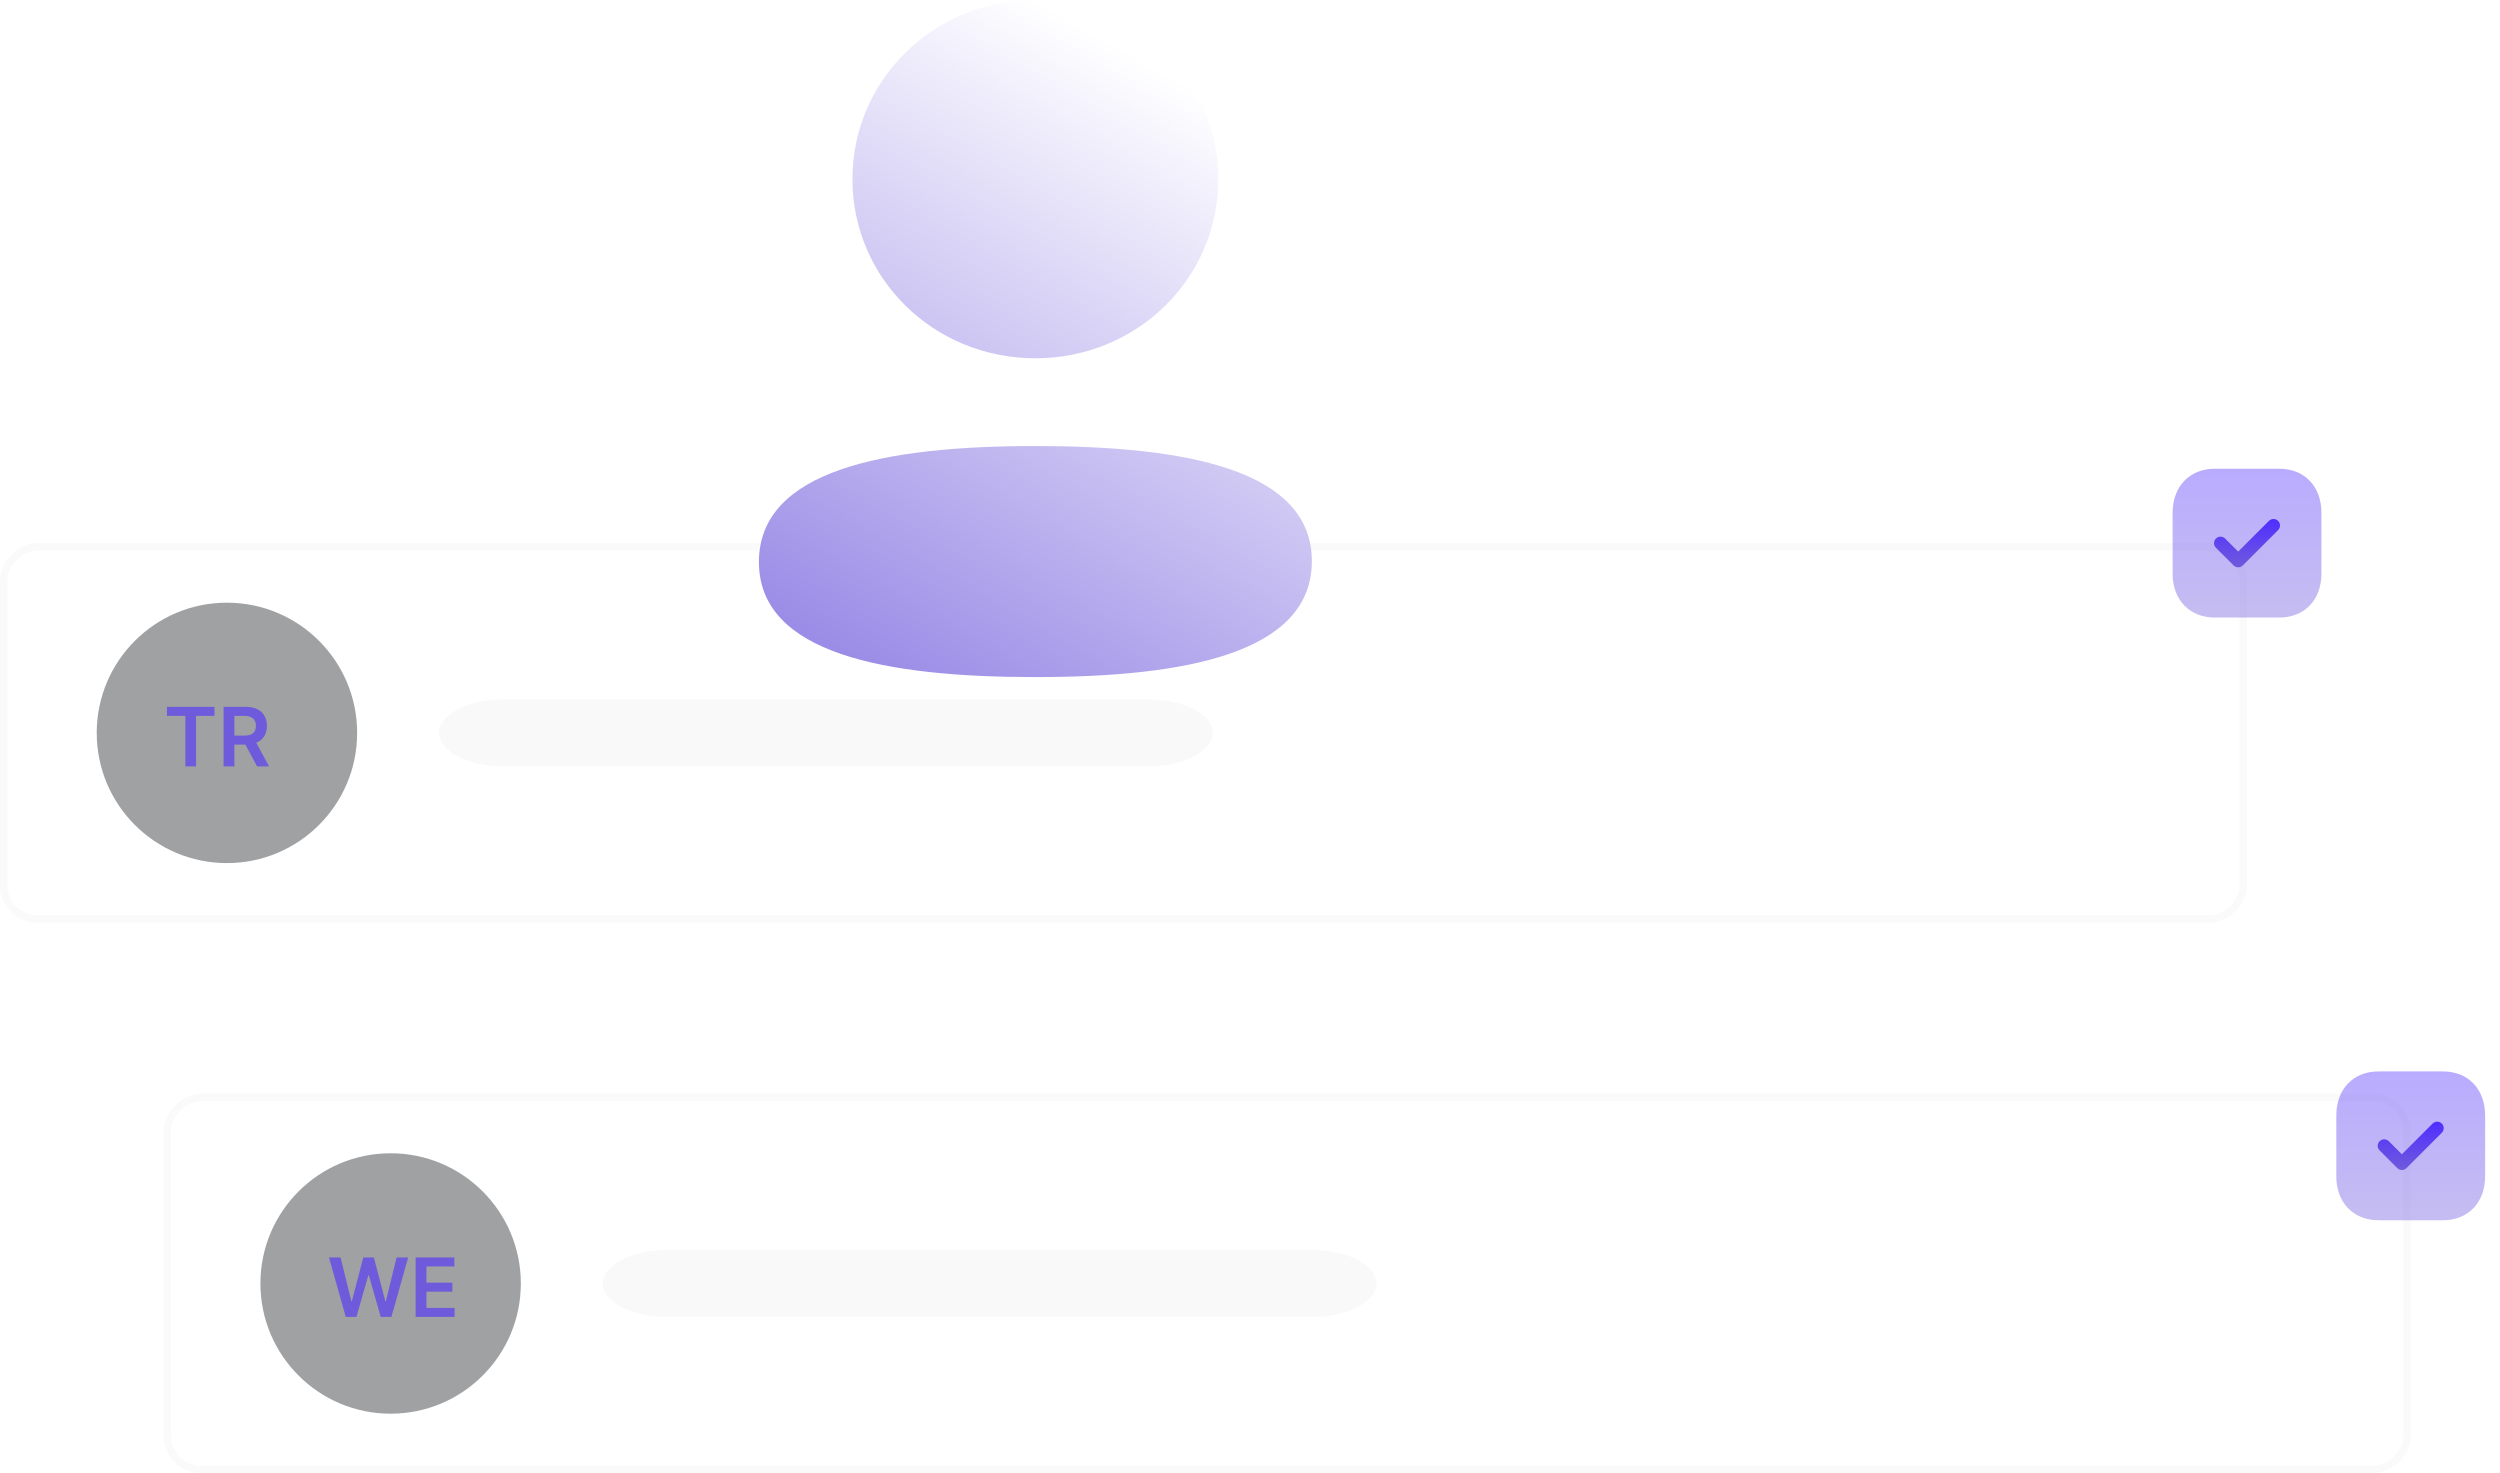 <svg width="336" height="198" viewBox="0 0 336 198" fill="none" xmlns="http://www.w3.org/2000/svg">
<g filter="url(#filter0_b_1948_12095)">
<rect y="124" width="51" height="302" rx="5" transform="rotate(-90 0 124)" fill="white" fill-opacity="0.03"/>
<rect x="0.5" y="123.5" width="50" height="301" rx="4.5" transform="rotate(-90 0.5 123.5)" stroke="#E5E5E5" stroke-opacity="0.19"/>
</g>
<g filter="url(#filter1_b_1948_12095)">
<rect x="22" y="198" width="51" height="302" rx="5" transform="rotate(-90 22 198)" fill="white" fill-opacity="0.03"/>
<rect x="22.5" y="197.5" width="50" height="301" rx="4.5" transform="rotate(-90 22.5 197.5)" stroke="#E5E5E5" stroke-opacity="0.19"/>
</g>
<circle cx="30.5" cy="98.5" r="17.5" fill="#474C4F" fill-opacity="0.52"/>
<circle cx="52.5" cy="172.5" r="17.5" fill="#474C4F" fill-opacity="0.52"/>
<path d="M22.438 96.215H24.91V103H26.348V96.215H28.82V95H22.438V96.215ZM30.051 103H31.5V100.07H32.977L34.547 103H36.164L34.434 99.828C35.375 99.449 35.871 98.644 35.871 97.559C35.871 96.031 34.887 95 33.051 95H30.051V103ZM31.5 98.867V96.211H32.828C33.91 96.211 34.395 96.707 34.395 97.559C34.395 98.41 33.91 98.867 32.836 98.867H31.5Z" fill="#6F5ADC"/>
<path d="M46.473 177H47.902L49.508 171.387H49.57L51.172 177H52.602L54.859 169H53.301L51.859 174.883H51.789L50.246 169H48.828L47.289 174.879H47.215L45.773 169H44.215L46.473 177ZM55.864 177H61.099V175.785H57.313V173.602H60.798V172.387H57.313V170.215H61.067V169H55.864V177Z" fill="#6F5ADC"/>
<path d="M163 98.5C163 96.033 159.135 94 154.329 94H67.671C62.918 94 59 96.006 59 98.5C59 100.967 62.865 103 67.671 103H154.329C159.082 103 163 100.967 163 98.5Z" fill="#C4C4C4" fill-opacity="0.1"/>
<path d="M185 172.5C185 170.033 181.135 168 176.329 168H89.671C84.918 168 81 170.006 81 172.5C81 174.967 84.865 177 89.671 177H176.329C181.082 177 185 174.967 185 172.5Z" fill="#C4C4C4" fill-opacity="0.1"/>
<g filter="url(#filter2_b_1948_12095)">
<path fill-rule="evenodd" clip-rule="evenodd" d="M114.569 24.077C114.569 37.443 125.507 48.154 139.155 48.154C152.798 48.154 163.741 37.443 163.741 24.077C163.741 10.711 152.798 0 139.155 0C125.507 0 114.569 10.711 114.569 24.077ZM176.312 75.415C176.312 63.042 159.195 59.947 139.156 59.947C119.007 59.947 102 63.149 102 75.532C102 87.904 119.116 91 139.156 91C159.304 91 176.312 87.798 176.312 75.415Z" fill="url(#paint0_linear_1948_12095)"/>
</g>
<path opacity="0.4" d="M306.34 63H297.67C294.28 63 292 65.38 292 68.92V77.09C292 80.62 294.28 83 297.67 83H306.34C309.73 83 312 80.62 312 77.09V68.92C312 65.38 309.73 63 306.34 63Z" fill="url(#paint1_linear_1948_12095)"/>
<path d="M300.813 76.248C300.589 76.248 300.365 76.163 300.194 75.992L297.821 73.619C297.479 73.277 297.479 72.723 297.821 72.382C298.163 72.04 298.716 72.039 299.058 72.381L300.813 74.136L304.941 70.008C305.283 69.666 305.836 69.666 306.178 70.008C306.52 70.35 306.52 70.904 306.178 71.246L301.432 75.992C301.261 76.163 301.037 76.248 300.813 76.248Z" fill="url(#paint2_linear_1948_12095)"/>
<path opacity="0.4" d="M328.34 144H319.67C316.28 144 314 146.38 314 149.92V158.09C314 161.62 316.28 164 319.67 164H328.34C331.73 164 334 161.62 334 158.09V149.92C334 146.38 331.73 144 328.34 144Z" fill="url(#paint3_linear_1948_12095)"/>
<path d="M322.813 157.248C322.589 157.248 322.365 157.163 322.194 156.992L319.821 154.619C319.479 154.277 319.479 153.723 319.821 153.382C320.163 153.04 320.716 153.039 321.058 153.381L322.813 155.136L326.941 151.008C327.283 150.666 327.836 150.666 328.178 151.008C328.52 151.35 328.52 151.904 328.178 152.246L323.432 156.992C323.261 157.163 323.037 157.248 322.813 157.248Z" fill="url(#paint4_linear_1948_12095)"/>
<defs>
<filter id="filter0_b_1948_12095" x="-56" y="17" width="414" height="163" filterUnits="userSpaceOnUse" color-interpolation-filters="sRGB">
<feFlood flood-opacity="0" result="BackgroundImageFix"/>
<feGaussianBlur in="BackgroundImage" stdDeviation="28"/>
<feComposite in2="SourceAlpha" operator="in" result="effect1_backgroundBlur_1948_12095"/>
<feBlend mode="normal" in="SourceGraphic" in2="effect1_backgroundBlur_1948_12095" result="shape"/>
</filter>
<filter id="filter1_b_1948_12095" x="-34" y="91" width="414" height="163" filterUnits="userSpaceOnUse" color-interpolation-filters="sRGB">
<feFlood flood-opacity="0" result="BackgroundImageFix"/>
<feGaussianBlur in="BackgroundImage" stdDeviation="28"/>
<feComposite in2="SourceAlpha" operator="in" result="effect1_backgroundBlur_1948_12095"/>
<feBlend mode="normal" in="SourceGraphic" in2="effect1_backgroundBlur_1948_12095" result="shape"/>
</filter>
<filter id="filter2_b_1948_12095" x="89" y="-13" width="100.312" height="117" filterUnits="userSpaceOnUse" color-interpolation-filters="sRGB">
<feFlood flood-opacity="0" result="BackgroundImageFix"/>
<feGaussianBlur in="BackgroundImage" stdDeviation="6.5"/>
<feComposite in2="SourceAlpha" operator="in" result="effect1_backgroundBlur_1948_12095"/>
<feBlend mode="normal" in="SourceGraphic" in2="effect1_backgroundBlur_1948_12095" result="shape"/>
</filter>
<linearGradient id="paint0_linear_1948_12095" x1="139.156" y1="0" x2="75.906" y2="111.446" gradientUnits="userSpaceOnUse">
<stop stop-color="white"/>
<stop offset="1" stop-color="#6F5ADC"/>
</linearGradient>
<linearGradient id="paint1_linear_1948_12095" x1="302" y1="63" x2="302" y2="83" gradientUnits="userSpaceOnUse">
<stop stop-color="#502EFF"/>
<stop offset="1" stop-color="#6F5ADC"/>
</linearGradient>
<linearGradient id="paint2_linear_1948_12095" x1="302" y1="69.751" x2="302" y2="76.248" gradientUnits="userSpaceOnUse">
<stop stop-color="#502EFF"/>
<stop offset="1" stop-color="#6F5ADC"/>
</linearGradient>
<linearGradient id="paint3_linear_1948_12095" x1="324" y1="144" x2="324" y2="164" gradientUnits="userSpaceOnUse">
<stop stop-color="#502EFF"/>
<stop offset="1" stop-color="#6F5ADC"/>
</linearGradient>
<linearGradient id="paint4_linear_1948_12095" x1="324" y1="150.751" x2="324" y2="157.248" gradientUnits="userSpaceOnUse">
<stop stop-color="#502EFF"/>
<stop offset="1" stop-color="#6F5ADC"/>
</linearGradient>
</defs>
</svg>
